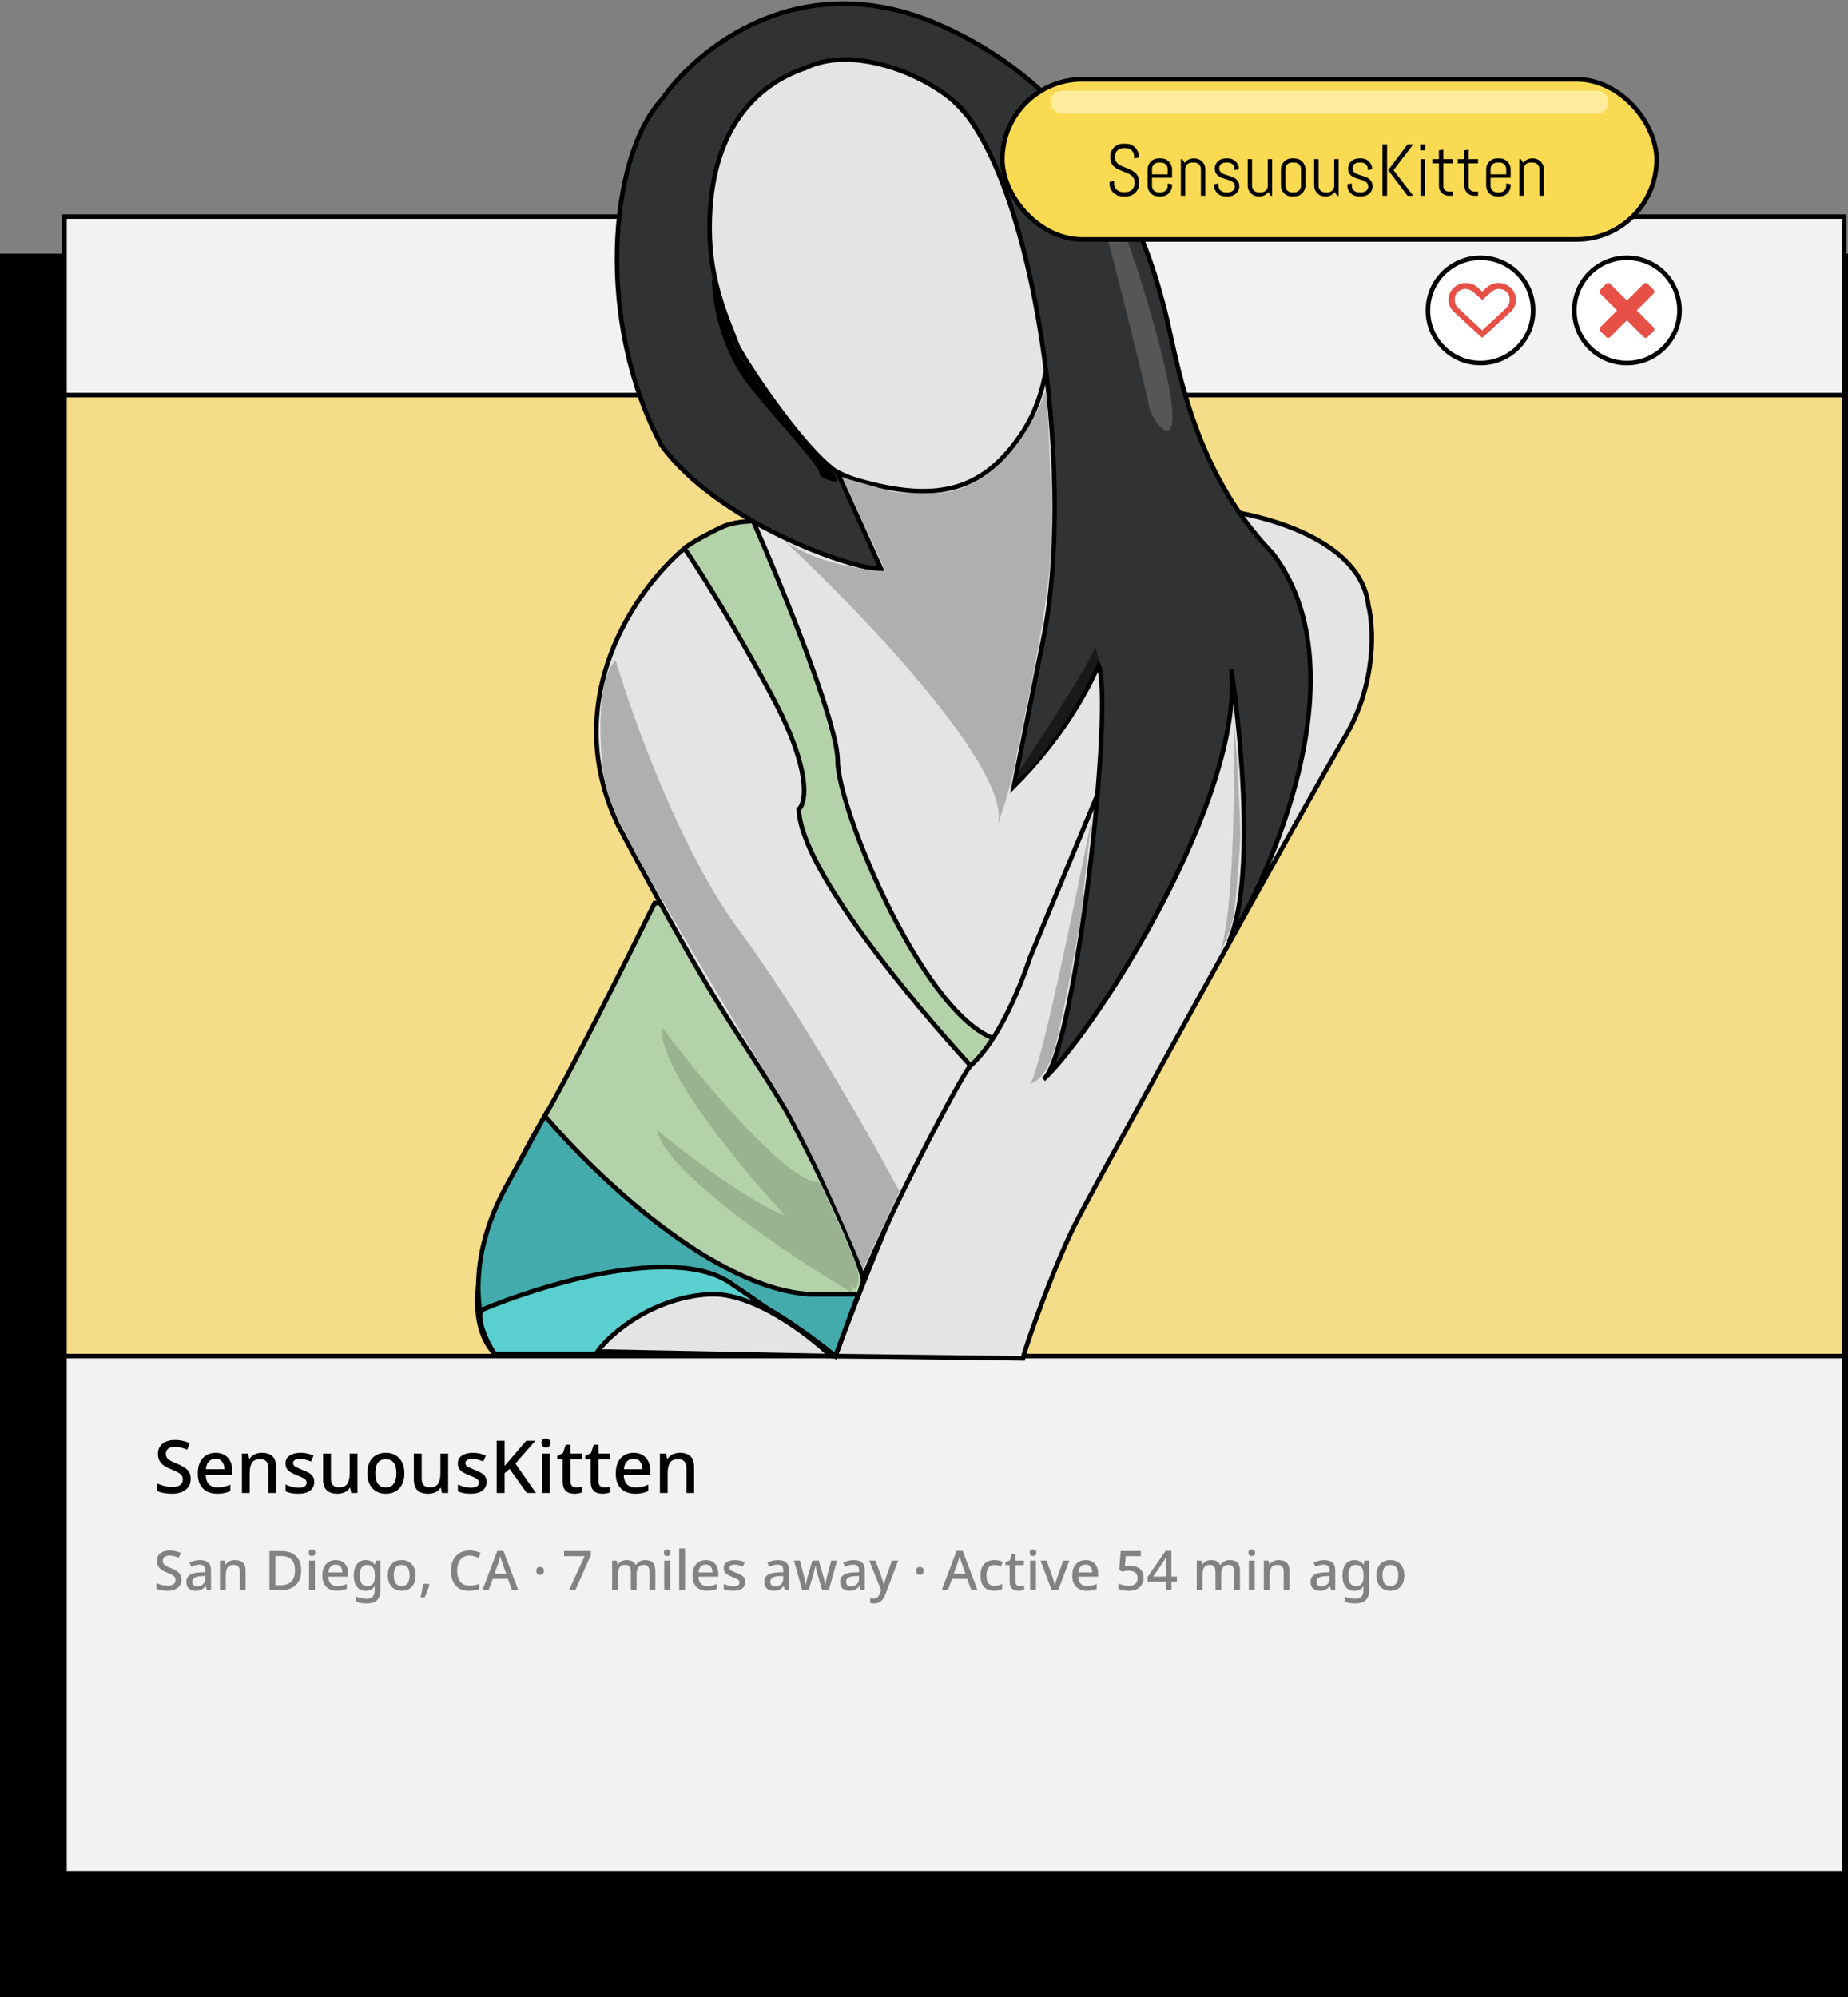 <svg width="510" height="551" viewBox="0 0 510 551" fill="none" xmlns="http://www.w3.org/2000/svg">
<rect x="0" y="0" width="510" height="551" fill="#808080" stroke="none"/>
<rect y="70" width="510" height="481" fill="black"/>
<rect x="17.795" y="59.764" width="491.17" height="51.769" fill="#F2F2F2" stroke="black" stroke-width="1.263"/>
<rect x="17.794" y="109.009" width="491.17" height="265.156" fill="#F4DC88" stroke="black" stroke-width="1.263"/>
<rect x="17.794" y="374.165" width="491.17" height="142.679" fill="#F2F2F2" stroke="black" stroke-width="1.263"/>
<path d="M52.619 408.048C52.619 409.327 52.154 410.331 51.225 411.058C50.295 411.785 49.023 412.149 47.407 412.149C46.625 412.149 45.885 412.081 45.184 411.947C44.497 411.826 43.911 411.644 43.427 411.401V409.341C43.965 409.583 44.598 409.805 45.326 410.007C46.053 410.196 46.794 410.29 47.548 410.29C48.518 410.29 49.245 410.102 49.73 409.725C50.215 409.347 50.457 408.842 50.457 408.209C50.457 407.765 50.343 407.395 50.114 407.098C49.898 406.788 49.555 406.506 49.083 406.25C48.612 405.994 47.992 405.711 47.225 405.401C46.511 405.132 45.878 404.815 45.326 404.452C44.787 404.088 44.363 403.637 44.053 403.098C43.743 402.559 43.588 401.899 43.588 401.118C43.588 399.933 44.019 399.004 44.881 398.33C45.743 397.657 46.874 397.32 48.275 397.32C49.056 397.32 49.777 397.401 50.437 397.563C51.11 397.711 51.75 397.92 52.356 398.189L51.669 399.987C51.117 399.758 50.551 399.569 49.972 399.421C49.407 399.273 48.821 399.199 48.215 399.199C47.42 399.199 46.814 399.374 46.396 399.724C45.979 400.075 45.77 400.532 45.77 401.098C45.77 401.543 45.871 401.92 46.073 402.229C46.275 402.526 46.598 402.795 47.043 403.038C47.487 403.28 48.073 403.549 48.8 403.846C49.608 404.169 50.295 404.512 50.861 404.876C51.44 405.226 51.878 405.657 52.174 406.169C52.471 406.667 52.619 407.294 52.619 408.048ZM59.483 400.856C60.911 400.856 62.036 401.3 62.857 402.189C63.679 403.064 64.09 404.263 64.09 405.785V406.957H56.776C56.803 408.075 57.093 408.93 57.645 409.522C58.211 410.115 58.999 410.411 60.009 410.411C60.709 410.411 61.329 410.351 61.867 410.23C62.42 410.095 62.985 409.9 63.564 409.644V411.422C63.012 411.664 62.46 411.846 61.908 411.967C61.356 412.088 60.696 412.149 59.928 412.149C58.864 412.149 57.928 411.94 57.12 411.523C56.325 411.105 55.699 410.485 55.241 409.664C54.797 408.829 54.574 407.805 54.574 406.593C54.574 405.368 54.776 404.33 55.18 403.482C55.598 402.633 56.17 401.987 56.898 401.543C57.638 401.085 58.5 400.856 59.483 400.856ZM59.483 402.512C58.716 402.512 58.096 402.761 57.625 403.26C57.167 403.758 56.898 404.465 56.817 405.381H61.948C61.935 404.533 61.726 403.846 61.322 403.32C60.931 402.782 60.319 402.512 59.483 402.512ZM72.277 400.856C73.543 400.856 74.513 401.172 75.186 401.805C75.859 402.438 76.196 403.455 76.196 404.856V411.947H74.075V405.159C74.075 403.462 73.328 402.613 71.832 402.613C70.715 402.613 69.947 402.943 69.529 403.603C69.112 404.263 68.903 405.213 68.903 406.452V411.947H66.762V401.058H68.459L68.762 402.512H68.883C69.233 401.947 69.711 401.529 70.317 401.26C70.937 400.99 71.59 400.856 72.277 400.856ZM86.719 408.876C86.719 409.94 86.329 410.755 85.548 411.321C84.766 411.873 83.682 412.149 82.295 412.149C81.527 412.149 80.867 412.088 80.315 411.967C79.776 411.859 79.278 411.698 78.82 411.482V409.603C79.292 409.832 79.844 410.041 80.477 410.23C81.123 410.405 81.749 410.492 82.356 410.492C83.164 410.492 83.743 410.364 84.093 410.108C84.457 409.852 84.638 409.509 84.638 409.078C84.638 408.836 84.571 408.62 84.436 408.432C84.302 408.23 84.046 408.028 83.669 407.825C83.305 407.61 82.766 407.368 82.053 407.098C81.352 406.815 80.76 406.539 80.275 406.27C79.803 405.987 79.44 405.657 79.184 405.28C78.928 404.889 78.8 404.391 78.8 403.785C78.8 402.842 79.177 402.122 79.931 401.623C80.699 401.112 81.709 400.856 82.962 400.856C83.622 400.856 84.241 400.923 84.82 401.058C85.413 401.192 85.985 401.381 86.537 401.623L85.83 403.26C85.359 403.058 84.874 402.889 84.376 402.755C83.877 402.607 83.373 402.532 82.861 402.532C82.214 402.532 81.723 402.633 81.386 402.836C81.049 403.038 80.881 403.32 80.881 403.684C80.881 403.94 80.962 404.162 81.123 404.351C81.285 404.539 81.554 404.728 81.931 404.916C82.322 405.105 82.854 405.334 83.527 405.603C84.201 405.859 84.773 406.122 85.245 406.391C85.729 406.66 86.093 406.99 86.335 407.381C86.591 407.772 86.719 408.27 86.719 408.876ZM98.646 401.058V411.947H96.929L96.626 410.512H96.525C96.175 411.078 95.69 411.496 95.07 411.765C94.451 412.021 93.798 412.149 93.111 412.149C91.831 412.149 90.855 411.832 90.181 411.199C89.508 410.566 89.171 409.563 89.171 408.189V401.058H91.333V407.866C91.333 409.549 92.067 410.391 93.535 410.391C94.653 410.391 95.427 410.061 95.858 409.401C96.289 408.741 96.505 407.799 96.505 406.573V401.058H98.646ZM111.594 406.492C111.594 408.297 111.129 409.691 110.2 410.674C109.27 411.657 108.018 412.149 106.442 412.149C105.459 412.149 104.583 411.927 103.816 411.482C103.061 411.038 102.462 410.398 102.018 409.563C101.587 408.714 101.371 407.691 101.371 406.492C101.371 404.687 101.829 403.3 102.745 402.33C103.661 401.347 104.913 400.856 106.503 400.856C107.499 400.856 108.375 401.078 109.129 401.522C109.897 401.953 110.496 402.586 110.927 403.421C111.371 404.256 111.594 405.28 111.594 406.492ZM103.573 406.492C103.573 407.718 103.802 408.674 104.26 409.361C104.732 410.048 105.472 410.391 106.482 410.391C107.493 410.391 108.227 410.048 108.684 409.361C109.156 408.674 109.392 407.718 109.392 406.492C109.392 405.253 109.156 404.304 108.684 403.644C108.213 402.97 107.472 402.633 106.462 402.633C105.452 402.633 104.718 402.97 104.26 403.644C103.802 404.304 103.573 405.253 103.573 406.492ZM123.682 401.058V411.947H121.965L121.662 410.512H121.561C121.211 411.078 120.726 411.496 120.106 411.765C119.487 412.021 118.834 412.149 118.147 412.149C116.867 412.149 115.891 411.832 115.217 411.199C114.544 410.566 114.207 409.563 114.207 408.189V401.058H116.369V407.866C116.369 409.549 117.103 410.391 118.571 410.391C119.689 410.391 120.463 410.061 120.894 409.401C121.325 408.741 121.541 407.799 121.541 406.573V401.058H123.682ZM134.266 408.876C134.266 409.94 133.875 410.755 133.094 411.321C132.313 411.873 131.229 412.149 129.842 412.149C129.074 412.149 128.414 412.088 127.862 411.967C127.323 411.859 126.825 411.698 126.367 411.482V409.603C126.838 409.832 127.39 410.041 128.023 410.23C128.67 410.405 129.296 410.492 129.902 410.492C130.71 410.492 131.289 410.364 131.64 410.108C132.003 409.852 132.185 409.509 132.185 409.078C132.185 408.836 132.118 408.62 131.983 408.432C131.848 408.23 131.592 408.028 131.215 407.825C130.852 407.61 130.313 407.368 129.599 407.098C128.899 406.815 128.306 406.539 127.821 406.27C127.35 405.987 126.986 405.657 126.73 405.28C126.474 404.889 126.347 404.391 126.347 403.785C126.347 402.842 126.724 402.122 127.478 401.623C128.246 401.112 129.256 400.856 130.508 400.856C131.168 400.856 131.788 400.923 132.367 401.058C132.959 401.192 133.532 401.381 134.084 401.623L133.377 403.26C132.906 403.058 132.421 402.889 131.922 402.755C131.424 402.607 130.919 402.532 130.407 402.532C129.761 402.532 129.269 402.633 128.932 402.836C128.596 403.038 128.427 403.32 128.427 403.684C128.427 403.94 128.508 404.162 128.67 404.351C128.831 404.539 129.101 404.728 129.478 404.916C129.868 405.105 130.4 405.334 131.074 405.603C131.747 405.859 132.32 406.122 132.791 406.391C133.276 406.66 133.64 406.99 133.882 407.381C134.138 407.772 134.266 408.27 134.266 408.876ZM147.91 411.947H145.385L140.657 405.3L139.243 406.472V411.947H137.061V397.522H139.243V404.492C139.593 404.088 139.944 403.684 140.294 403.28C140.644 402.862 140.994 402.452 141.344 402.048L145.243 397.522H147.748L142.233 403.825L147.91 411.947ZM150.674 396.916C150.998 396.916 151.28 397.011 151.523 397.199C151.765 397.388 151.887 397.704 151.887 398.149C151.887 398.58 151.765 398.896 151.523 399.098C151.28 399.287 150.998 399.381 150.674 399.381C150.324 399.381 150.028 399.287 149.786 399.098C149.557 398.896 149.442 398.58 149.442 398.149C149.442 397.704 149.557 397.388 149.786 397.199C150.028 397.011 150.324 396.916 150.674 396.916ZM151.725 401.058V411.947H149.583V401.058H151.725ZM159.007 410.411C159.29 410.411 159.579 410.391 159.876 410.351C160.172 410.297 160.428 410.23 160.643 410.149V411.765C160.401 411.873 160.085 411.96 159.694 412.028C159.317 412.108 158.933 412.149 158.542 412.149C157.95 412.149 157.404 412.048 156.906 411.846C156.408 411.644 156.01 411.294 155.714 410.795C155.431 410.297 155.29 409.603 155.29 408.714V402.694H153.775V401.724L155.371 400.916L156.118 398.613H157.431V401.058H160.542V402.694H157.431V408.674C157.431 409.267 157.573 409.704 157.856 409.987C158.152 410.27 158.536 410.411 159.007 410.411ZM166.741 410.411C167.024 410.411 167.313 410.391 167.61 410.351C167.906 410.297 168.162 410.23 168.377 410.149V411.765C168.135 411.873 167.818 411.96 167.428 412.028C167.051 412.108 166.667 412.149 166.276 412.149C165.684 412.149 165.138 412.048 164.64 411.846C164.141 411.644 163.744 411.294 163.448 410.795C163.165 410.297 163.024 409.603 163.024 408.714V402.694H161.508V401.724L163.104 400.916L163.852 398.613H165.165V401.058H168.276V402.694H165.165V408.674C165.165 409.267 165.306 409.704 165.589 409.987C165.886 410.27 166.269 410.411 166.741 410.411ZM174.838 400.856C176.266 400.856 177.39 401.3 178.212 402.189C179.034 403.064 179.444 404.263 179.444 405.785V406.957H172.131C172.158 408.075 172.448 408.93 173 409.522C173.565 410.115 174.353 410.411 175.363 410.411C176.064 410.411 176.683 410.351 177.222 410.23C177.774 410.095 178.34 409.9 178.919 409.644V411.422C178.367 411.664 177.815 411.846 177.262 411.967C176.71 412.088 176.05 412.149 175.283 412.149C174.219 412.149 173.283 411.94 172.474 411.523C171.68 411.105 171.054 410.485 170.596 409.664C170.151 408.829 169.929 407.805 169.929 406.593C169.929 405.368 170.131 404.33 170.535 403.482C170.953 402.633 171.525 401.987 172.252 401.543C172.993 401.085 173.855 400.856 174.838 400.856ZM174.838 402.512C174.07 402.512 173.451 402.761 172.98 403.26C172.522 403.758 172.252 404.465 172.171 405.381H177.303C177.289 404.533 177.081 403.846 176.677 403.32C176.286 402.782 175.673 402.512 174.838 402.512ZM187.632 400.856C188.898 400.856 189.867 401.172 190.541 401.805C191.214 402.438 191.551 403.455 191.551 404.856V411.947H189.43V405.159C189.43 403.462 188.682 402.613 187.187 402.613C186.069 402.613 185.302 402.943 184.884 403.603C184.467 404.263 184.258 405.213 184.258 406.452V411.947H182.116V401.058H183.813L184.116 402.512H184.238C184.588 401.947 185.066 401.529 185.672 401.26C186.292 400.99 186.945 400.856 187.632 400.856Z" fill="black"/>
<path d="M50.068 435.85C50.068 436.809 49.72 437.562 49.023 438.107C48.326 438.653 47.371 438.926 46.159 438.926C45.573 438.926 45.018 438.875 44.492 438.774C43.977 438.683 43.538 438.547 43.174 438.365V436.819C43.578 437.001 44.053 437.168 44.598 437.319C45.144 437.461 45.699 437.532 46.265 437.532C46.992 437.532 47.538 437.39 47.901 437.107C48.265 436.825 48.447 436.446 48.447 435.971C48.447 435.638 48.361 435.36 48.189 435.138C48.028 434.905 47.77 434.693 47.417 434.501C47.063 434.309 46.598 434.097 46.023 433.865C45.487 433.663 45.013 433.425 44.598 433.153C44.194 432.88 43.876 432.542 43.644 432.138C43.411 431.734 43.295 431.239 43.295 430.653C43.295 429.764 43.618 429.067 44.265 428.562C44.911 428.057 45.76 427.804 46.81 427.804C47.396 427.804 47.937 427.865 48.432 427.986C48.937 428.097 49.417 428.254 49.871 428.456L49.356 429.804C48.942 429.632 48.518 429.491 48.083 429.38C47.659 429.269 47.22 429.213 46.765 429.213C46.169 429.213 45.715 429.345 45.401 429.607C45.088 429.87 44.932 430.213 44.932 430.638C44.932 430.971 45.008 431.254 45.159 431.486C45.31 431.708 45.553 431.91 45.886 432.092C46.22 432.274 46.659 432.476 47.205 432.698C47.81 432.941 48.326 433.198 48.75 433.471C49.184 433.734 49.513 434.057 49.735 434.441C49.957 434.814 50.068 435.284 50.068 435.85ZM55.171 430.456C56.191 430.456 56.954 430.683 57.459 431.138C57.974 431.582 58.232 432.284 58.232 433.244V438.774H57.096L56.777 437.638H56.717C56.363 438.082 55.989 438.41 55.596 438.623C55.212 438.825 54.676 438.926 53.989 438.926C53.252 438.926 52.641 438.729 52.156 438.335C51.671 437.931 51.429 437.304 51.429 436.456C51.429 435.628 51.742 434.996 52.368 434.562C52.995 434.128 53.959 433.89 55.262 433.85L56.656 433.804V433.35C56.656 432.754 56.52 432.335 56.247 432.092C55.974 431.84 55.59 431.713 55.096 431.713C54.681 431.713 54.282 431.774 53.899 431.895C53.515 432.016 53.146 432.163 52.792 432.335L52.277 431.168C52.661 430.966 53.101 430.799 53.596 430.668C54.101 430.526 54.626 430.456 55.171 430.456ZM56.641 434.85L55.55 434.88C54.621 434.92 53.974 435.077 53.611 435.35C53.257 435.612 53.08 435.986 53.08 436.471C53.08 436.895 53.207 437.203 53.459 437.395C53.712 437.587 54.04 437.683 54.444 437.683C55.07 437.683 55.59 437.506 56.005 437.153C56.429 436.799 56.641 436.269 56.641 435.562V434.85ZM64.841 430.456C65.791 430.456 66.518 430.693 67.023 431.168C67.528 431.643 67.781 432.405 67.781 433.456V438.774H66.19V433.683C66.19 432.41 65.629 431.774 64.508 431.774C63.67 431.774 63.094 432.021 62.781 432.516C62.468 433.011 62.311 433.723 62.311 434.653V438.774H60.705V430.607H61.978L62.205 431.698H62.296C62.559 431.274 62.917 430.961 63.372 430.759C63.836 430.557 64.326 430.456 64.841 430.456ZM83.124 433.259C83.124 435.087 82.619 436.466 81.609 437.395C80.609 438.314 79.205 438.774 77.397 438.774H74.367V427.956H77.715C78.816 427.956 79.771 428.158 80.579 428.562C81.387 428.966 82.013 429.562 82.458 430.35C82.902 431.127 83.124 432.097 83.124 433.259ZM81.412 433.304C81.412 431.941 81.079 430.941 80.412 430.304C79.756 429.658 78.821 429.334 77.609 429.334H76.003V437.395H77.321C80.049 437.395 81.412 436.032 81.412 433.304ZM86.115 427.501C86.358 427.501 86.57 427.572 86.752 427.713C86.933 427.855 87.024 428.092 87.024 428.425C87.024 428.749 86.933 428.986 86.752 429.138C86.57 429.279 86.358 429.35 86.115 429.35C85.853 429.35 85.63 429.279 85.449 429.138C85.277 428.986 85.191 428.749 85.191 428.425C85.191 428.092 85.277 427.855 85.449 427.713C85.63 427.572 85.853 427.501 86.115 427.501ZM86.903 430.607V438.774H85.297V430.607H86.903ZM92.638 430.456C93.708 430.456 94.552 430.789 95.168 431.456C95.784 432.112 96.092 433.011 96.092 434.153V435.032H90.607C90.627 435.87 90.844 436.511 91.259 436.956C91.683 437.4 92.274 437.623 93.031 437.623C93.557 437.623 94.021 437.577 94.425 437.486C94.84 437.385 95.264 437.239 95.698 437.047V438.38C95.284 438.562 94.87 438.698 94.456 438.789C94.042 438.88 93.547 438.926 92.971 438.926C92.173 438.926 91.471 438.769 90.865 438.456C90.269 438.143 89.799 437.678 89.456 437.062C89.122 436.436 88.956 435.668 88.956 434.759C88.956 433.84 89.107 433.062 89.41 432.425C89.723 431.789 90.153 431.304 90.698 430.971C91.254 430.627 91.9 430.456 92.638 430.456ZM92.638 431.698C92.062 431.698 91.597 431.885 91.243 432.259C90.9 432.633 90.698 433.163 90.638 433.85H94.486C94.476 433.213 94.319 432.698 94.016 432.304C93.723 431.9 93.264 431.698 92.638 431.698ZM100.914 430.456C101.995 430.456 102.829 430.865 103.414 431.683H103.49L103.672 430.607H104.975V438.88C104.975 440.042 104.662 440.921 104.036 441.517C103.419 442.112 102.475 442.41 101.202 442.41C100.606 442.41 100.061 442.37 99.566 442.289C99.081 442.208 98.632 442.082 98.217 441.91V440.501C99.086 440.926 100.111 441.138 101.293 441.138C101.96 441.138 102.475 440.946 102.839 440.562C103.202 440.188 103.384 439.658 103.384 438.971V438.698C103.384 438.567 103.389 438.395 103.399 438.183C103.409 437.971 103.419 437.809 103.43 437.698H103.369C103.096 438.123 102.753 438.436 102.339 438.638C101.925 438.83 101.45 438.926 100.914 438.926C99.884 438.926 99.076 438.557 98.49 437.819C97.914 437.072 97.626 436.037 97.626 434.713C97.626 433.4 97.914 432.365 98.49 431.607C99.076 430.84 99.884 430.456 100.914 430.456ZM101.248 431.789C100.611 431.789 100.121 432.042 99.778 432.547C99.445 433.052 99.278 433.779 99.278 434.729C99.278 435.678 99.445 436.4 99.778 436.895C100.121 437.39 100.621 437.638 101.278 437.638C102.026 437.638 102.571 437.436 102.914 437.032C103.268 436.617 103.445 435.946 103.445 435.016V434.713C103.445 433.673 103.268 432.925 102.914 432.471C102.561 432.016 102.005 431.789 101.248 431.789ZM114.689 434.683C114.689 436.037 114.341 437.082 113.644 437.819C112.947 438.557 112.007 438.926 110.825 438.926C110.088 438.926 109.431 438.759 108.856 438.426C108.29 438.092 107.841 437.612 107.507 436.986C107.184 436.35 107.022 435.582 107.022 434.683C107.022 433.33 107.366 432.289 108.053 431.562C108.74 430.824 109.679 430.456 110.871 430.456C111.618 430.456 112.275 430.622 112.841 430.956C113.416 431.279 113.866 431.754 114.189 432.38C114.522 433.006 114.689 433.774 114.689 434.683ZM108.674 434.683C108.674 435.602 108.846 436.319 109.189 436.835C109.543 437.35 110.098 437.607 110.856 437.607C111.613 437.607 112.164 437.35 112.507 436.835C112.861 436.319 113.038 435.602 113.038 434.683C113.038 433.754 112.861 433.042 112.507 432.547C112.154 432.042 111.598 431.789 110.841 431.789C110.083 431.789 109.532 432.042 109.189 432.547C108.846 433.042 108.674 433.754 108.674 434.683ZM118.407 437.016L118.513 437.183C118.382 437.718 118.195 438.304 117.952 438.941C117.71 439.587 117.463 440.183 117.21 440.729H116.043C116.185 440.143 116.326 439.506 116.468 438.82C116.609 438.143 116.72 437.542 116.801 437.016H118.407ZM129.607 429.213C128.526 429.213 127.683 429.587 127.077 430.335C126.471 431.072 126.168 432.087 126.168 433.38C126.168 434.663 126.451 435.673 127.016 436.41C127.582 437.148 128.441 437.516 129.592 437.516C130.057 437.516 130.501 437.476 130.925 437.395C131.36 437.304 131.799 437.188 132.244 437.047V438.456C131.819 438.617 131.385 438.734 130.941 438.804C130.506 438.885 129.991 438.926 129.395 438.926C128.284 438.926 127.365 438.698 126.637 438.244C125.91 437.779 125.365 437.133 125.001 436.304C124.637 435.466 124.456 434.486 124.456 433.365C124.456 432.274 124.653 431.309 125.047 430.471C125.451 429.632 126.036 428.981 126.804 428.516C127.572 428.042 128.511 427.804 129.622 427.804C130.168 427.804 130.698 427.865 131.213 427.986C131.739 428.097 132.218 428.259 132.653 428.471L132.047 429.835C131.693 429.673 131.309 429.531 130.895 429.41C130.491 429.279 130.062 429.213 129.607 429.213ZM141.317 438.774L140.165 435.653H135.983L134.832 438.774H133.135L137.241 427.91H138.938L143.029 438.774H141.317ZM139.711 434.229L138.62 431.183C138.589 431.072 138.534 430.905 138.453 430.683C138.382 430.461 138.312 430.228 138.241 429.986C138.17 429.744 138.115 429.547 138.074 429.395C137.993 429.708 137.902 430.042 137.801 430.395C137.7 430.749 137.62 431.011 137.559 431.183L136.468 434.229H139.711ZM148.015 433.425C148.015 433.032 148.111 432.754 148.303 432.592C148.505 432.431 148.752 432.35 149.045 432.35C149.328 432.35 149.57 432.431 149.772 432.592C149.984 432.754 150.09 433.032 150.09 433.425C150.09 433.819 149.984 434.102 149.772 434.274C149.57 434.446 149.328 434.532 149.045 434.532C148.752 434.532 148.505 434.446 148.303 434.274C148.111 434.102 148.015 433.819 148.015 433.425ZM157.018 438.774L161.336 429.38H155.654V427.956H163.063V429.107L158.76 438.774H157.018ZM178.079 430.456C178.999 430.456 179.69 430.693 180.155 431.168C180.62 431.643 180.852 432.405 180.852 433.456V438.774H179.246V433.668C179.246 432.405 178.736 431.774 177.716 431.774C176.988 431.774 176.468 432.001 176.155 432.456C175.842 432.9 175.685 433.542 175.685 434.38V438.774H174.094V433.668C174.094 432.405 173.579 431.774 172.549 431.774C171.781 431.774 171.251 432.021 170.958 432.516C170.675 433.011 170.534 433.723 170.534 434.653V438.774H168.928V430.607H170.2L170.428 431.698H170.519C170.761 431.274 171.099 430.961 171.534 430.759C171.968 430.557 172.428 430.456 172.913 430.456C174.175 430.456 175.004 430.895 175.397 431.774H175.519C175.781 431.319 176.145 430.986 176.61 430.774C177.074 430.562 177.564 430.456 178.079 430.456ZM184.128 427.501C184.371 427.501 184.583 427.572 184.765 427.713C184.946 427.855 185.037 428.092 185.037 428.425C185.037 428.749 184.946 428.986 184.765 429.138C184.583 429.279 184.371 429.35 184.128 429.35C183.866 429.35 183.643 429.279 183.462 429.138C183.29 428.986 183.204 428.749 183.204 428.425C183.204 428.092 183.29 427.855 183.462 427.713C183.643 427.572 183.866 427.501 184.128 427.501ZM184.916 430.607V438.774H183.31V430.607H184.916ZM189.044 438.774H187.438V427.259H189.044V438.774ZM194.779 430.456C195.849 430.456 196.693 430.789 197.309 431.456C197.925 432.112 198.233 433.011 198.233 434.153V435.032H192.748C192.769 435.87 192.986 436.511 193.4 436.956C193.824 437.4 194.415 437.623 195.173 437.623C195.698 437.623 196.163 437.577 196.567 437.486C196.981 437.385 197.405 437.239 197.839 437.047V438.38C197.425 438.562 197.011 438.698 196.597 438.789C196.183 438.88 195.688 438.926 195.112 438.926C194.314 438.926 193.612 438.769 193.006 438.456C192.41 438.143 191.94 437.678 191.597 437.062C191.264 436.436 191.097 435.668 191.097 434.759C191.097 433.84 191.248 433.062 191.551 432.425C191.865 431.789 192.294 431.304 192.839 430.971C193.395 430.627 194.041 430.456 194.779 430.456ZM194.779 431.698C194.203 431.698 193.738 431.885 193.385 432.259C193.041 432.633 192.839 433.163 192.779 433.85H196.627C196.617 433.213 196.461 432.698 196.158 432.304C195.865 431.9 195.405 431.698 194.779 431.698ZM205.662 436.471C205.662 437.269 205.369 437.88 204.783 438.304C204.197 438.718 203.384 438.926 202.343 438.926C201.768 438.926 201.273 438.88 200.859 438.789C200.455 438.708 200.081 438.587 199.737 438.426V437.016C200.091 437.188 200.505 437.345 200.98 437.486C201.465 437.617 201.934 437.683 202.389 437.683C202.995 437.683 203.429 437.587 203.692 437.395C203.965 437.203 204.101 436.946 204.101 436.622C204.101 436.441 204.051 436.279 203.95 436.138C203.849 435.986 203.657 435.835 203.374 435.683C203.101 435.521 202.697 435.34 202.162 435.138C201.636 434.925 201.192 434.718 200.828 434.516C200.475 434.304 200.202 434.057 200.01 433.774C199.818 433.481 199.722 433.107 199.722 432.653C199.722 431.946 200.005 431.405 200.571 431.031C201.146 430.648 201.904 430.456 202.843 430.456C203.338 430.456 203.803 430.506 204.237 430.607C204.682 430.708 205.111 430.85 205.525 431.031L204.995 432.259C204.641 432.107 204.278 431.981 203.904 431.88C203.53 431.769 203.152 431.713 202.768 431.713C202.283 431.713 201.914 431.789 201.662 431.941C201.409 432.092 201.283 432.304 201.283 432.577C201.283 432.769 201.343 432.936 201.465 433.077C201.586 433.218 201.788 433.36 202.071 433.501C202.364 433.643 202.763 433.814 203.268 434.016C203.773 434.208 204.202 434.405 204.556 434.607C204.919 434.809 205.192 435.057 205.374 435.35C205.566 435.643 205.662 436.016 205.662 436.471ZM214.679 430.456C215.699 430.456 216.462 430.683 216.967 431.138C217.482 431.582 217.74 432.284 217.74 433.244V438.774H216.603L216.285 437.638H216.225C215.871 438.082 215.497 438.41 215.103 438.623C214.72 438.825 214.184 438.926 213.497 438.926C212.76 438.926 212.149 438.729 211.664 438.335C211.179 437.931 210.937 437.304 210.937 436.456C210.937 435.628 211.25 434.996 211.876 434.562C212.502 434.128 213.467 433.89 214.77 433.85L216.164 433.804V433.35C216.164 432.754 216.028 432.335 215.755 432.092C215.482 431.84 215.098 431.713 214.603 431.713C214.189 431.713 213.79 431.774 213.406 431.895C213.023 432.016 212.654 432.163 212.3 432.335L211.785 431.168C212.169 430.966 212.608 430.799 213.103 430.668C213.608 430.526 214.134 430.456 214.679 430.456ZM216.149 434.85L215.058 434.88C214.129 434.92 213.482 435.077 213.119 435.35C212.765 435.612 212.588 435.986 212.588 436.471C212.588 436.895 212.714 437.203 212.967 437.395C213.22 437.587 213.548 437.683 213.952 437.683C214.578 437.683 215.098 437.506 215.512 437.153C215.937 436.799 216.149 436.269 216.149 435.562V434.85ZM226.895 438.759L225.728 434.683C225.647 434.42 225.561 434.117 225.471 433.774C225.39 433.431 225.314 433.107 225.243 432.804C225.173 432.491 225.117 432.254 225.077 432.092H225.016C224.986 432.254 224.935 432.491 224.864 432.804C224.794 433.117 224.713 433.446 224.622 433.789C224.541 434.133 224.46 434.436 224.38 434.698L223.167 438.759H221.38L219.122 430.592H220.758L221.819 434.729C221.93 435.153 222.031 435.607 222.122 436.092C222.223 436.567 222.294 436.951 222.334 437.244H222.395C222.425 437.072 222.465 436.845 222.516 436.562C222.577 436.279 222.637 435.996 222.698 435.713C222.768 435.42 222.834 435.183 222.895 435.001L224.198 430.592H225.955L227.228 435.001C227.289 435.203 227.354 435.446 227.425 435.729C227.496 436.001 227.556 436.274 227.607 436.547C227.668 436.809 227.708 437.037 227.728 437.229H227.789C227.809 437.067 227.844 436.845 227.895 436.562C227.945 436.279 228.006 435.976 228.077 435.653C228.157 435.33 228.233 435.021 228.304 434.729L229.395 430.592H231.016L228.728 438.759H226.895ZM235.602 430.456C236.622 430.456 237.384 430.683 237.89 431.138C238.405 431.582 238.662 432.284 238.662 433.244V438.774H237.526L237.208 437.638H237.147C236.794 438.082 236.42 438.41 236.026 438.623C235.642 438.825 235.107 438.926 234.42 438.926C233.682 438.926 233.071 438.729 232.586 438.335C232.102 437.931 231.859 437.304 231.859 436.456C231.859 435.628 232.172 434.996 232.799 434.562C233.425 434.128 234.389 433.89 235.693 433.85L237.086 433.804V433.35C237.086 432.754 236.95 432.335 236.677 432.092C236.405 431.84 236.021 431.713 235.526 431.713C235.112 431.713 234.713 431.774 234.329 431.895C233.945 432.016 233.576 432.163 233.223 432.335L232.708 431.168C233.091 430.966 233.531 430.799 234.026 430.668C234.531 430.526 235.056 430.456 235.602 430.456ZM237.071 434.85L235.98 434.88C235.051 434.92 234.405 435.077 234.041 435.35C233.687 435.612 233.511 435.986 233.511 436.471C233.511 436.895 233.637 437.203 233.889 437.395C234.142 437.587 234.47 437.683 234.874 437.683C235.501 437.683 236.021 437.506 236.435 437.153C236.859 436.799 237.071 436.269 237.071 435.562V434.85ZM239.893 430.607H241.62L243.317 435.244C243.448 435.597 243.56 435.941 243.651 436.274C243.752 436.597 243.827 436.915 243.878 437.229H243.938C243.989 436.966 244.065 436.658 244.166 436.304C244.277 435.951 244.398 435.592 244.529 435.229L246.135 430.607H247.863L244.363 439.88C244.07 440.668 243.676 441.284 243.181 441.729C242.696 442.183 242.06 442.41 241.272 442.41C241.019 442.41 240.802 442.395 240.62 442.365C240.438 442.345 240.282 442.32 240.15 442.289V441.017C240.251 441.037 240.383 441.057 240.544 441.077C240.706 441.097 240.873 441.107 241.044 441.107C241.509 441.107 241.883 440.971 242.166 440.698C242.448 440.436 242.671 440.087 242.832 439.653L243.166 438.774L239.893 430.607ZM252.834 433.425C252.834 433.032 252.93 432.754 253.122 432.592C253.324 432.431 253.572 432.35 253.864 432.35C254.147 432.35 254.39 432.431 254.592 432.592C254.804 432.754 254.91 433.032 254.91 433.425C254.91 433.819 254.804 434.102 254.592 434.274C254.39 434.446 254.147 434.532 253.864 434.532C253.572 434.532 253.324 434.446 253.122 434.274C252.93 434.102 252.834 433.819 252.834 433.425ZM268.065 438.774L266.913 435.653H262.731L261.58 438.774H259.883L263.989 427.91H265.686L269.777 438.774H268.065ZM266.459 434.229L265.368 431.183C265.337 431.072 265.282 430.905 265.201 430.683C265.13 430.461 265.06 430.228 264.989 429.986C264.918 429.744 264.863 429.547 264.822 429.395C264.741 429.708 264.651 430.042 264.55 430.395C264.448 430.749 264.368 431.011 264.307 431.183L263.216 434.229H266.459ZM274.342 438.926C273.211 438.926 272.302 438.592 271.615 437.926C270.928 437.249 270.584 436.188 270.584 434.744C270.584 433.734 270.751 432.915 271.084 432.289C271.418 431.663 271.877 431.203 272.463 430.91C273.049 430.607 273.716 430.456 274.463 430.456C274.918 430.456 275.342 430.506 275.736 430.607C276.14 430.698 276.473 430.804 276.736 430.925L276.251 432.228C275.968 432.117 275.665 432.021 275.342 431.941C275.029 431.86 274.731 431.819 274.448 431.819C272.973 431.819 272.236 432.789 272.236 434.729C272.236 435.658 272.418 436.365 272.781 436.85C273.145 437.335 273.68 437.577 274.388 437.577C274.842 437.577 275.241 437.527 275.584 437.426C275.938 437.325 276.261 437.193 276.554 437.032V438.426C276.261 438.597 275.943 438.724 275.6 438.804C275.256 438.885 274.837 438.926 274.342 438.926ZM281.421 437.623C281.634 437.623 281.851 437.607 282.073 437.577C282.295 437.537 282.487 437.486 282.649 437.426V438.638C282.467 438.718 282.23 438.784 281.937 438.835C281.654 438.895 281.366 438.926 281.073 438.926C280.629 438.926 280.219 438.85 279.846 438.698C279.472 438.547 279.174 438.284 278.952 437.91C278.74 437.537 278.634 437.016 278.634 436.35V431.835H277.497V431.107L278.694 430.501L279.255 428.774H280.24V430.607H282.573V431.835H280.24V436.319C280.24 436.764 280.346 437.092 280.558 437.304C280.78 437.516 281.068 437.623 281.421 437.623ZM285.101 427.501C285.343 427.501 285.555 427.572 285.737 427.713C285.919 427.855 286.01 428.092 286.01 428.425C286.01 428.749 285.919 428.986 285.737 429.138C285.555 429.279 285.343 429.35 285.101 429.35C284.838 429.35 284.616 429.279 284.434 429.138C284.262 428.986 284.176 428.749 284.176 428.425C284.176 428.092 284.262 427.855 284.434 427.713C284.616 427.572 284.838 427.501 285.101 427.501ZM285.888 430.607V438.774H284.282V430.607H285.888ZM290.244 438.774L287.153 430.607H288.85L290.547 435.38C290.658 435.693 290.769 436.047 290.88 436.441C290.991 436.825 291.062 437.143 291.092 437.395H291.153C291.193 437.143 291.274 436.819 291.395 436.426C291.517 436.032 291.628 435.683 291.729 435.38L293.426 430.607H295.123L292.017 438.774H290.244ZM299.598 430.456C300.669 430.456 301.512 430.789 302.128 431.456C302.745 432.112 303.053 433.011 303.053 434.153V435.032H297.568C297.588 435.87 297.805 436.511 298.219 436.956C298.644 437.4 299.235 437.623 299.992 437.623C300.517 437.623 300.982 437.577 301.386 437.486C301.8 437.385 302.224 437.239 302.659 437.047V438.38C302.245 438.562 301.831 438.698 301.416 438.789C301.002 438.88 300.507 438.926 299.931 438.926C299.133 438.926 298.431 438.769 297.825 438.456C297.229 438.143 296.76 437.678 296.416 437.062C296.083 436.436 295.916 435.668 295.916 434.759C295.916 433.84 296.068 433.062 296.371 432.425C296.684 431.789 297.113 431.304 297.659 430.971C298.214 430.627 298.861 430.456 299.598 430.456ZM299.598 431.698C299.022 431.698 298.558 431.885 298.204 432.259C297.861 432.633 297.659 433.163 297.598 433.85H301.447C301.437 433.213 301.28 432.698 300.977 432.304C300.684 431.9 300.224 431.698 299.598 431.698ZM312.008 432.062C313.079 432.062 313.942 432.34 314.599 432.895C315.255 433.451 315.584 434.244 315.584 435.274C315.584 436.405 315.225 437.299 314.508 437.956C313.791 438.602 312.776 438.926 311.462 438.926C310.897 438.926 310.366 438.875 309.872 438.774C309.387 438.673 308.973 438.527 308.629 438.335V436.865C308.993 437.077 309.432 437.249 309.947 437.38C310.473 437.511 310.973 437.577 311.447 437.577C312.205 437.577 312.811 437.405 313.266 437.062C313.72 436.708 313.947 436.163 313.947 435.426C313.947 434.769 313.74 434.269 313.326 433.925C312.922 433.572 312.281 433.395 311.402 433.395C311.109 433.395 310.791 433.42 310.447 433.471C310.104 433.521 309.826 433.572 309.614 433.622L308.871 433.183L309.281 427.956H314.841V429.38H310.675L310.432 432.213C310.604 432.183 310.821 432.153 311.084 432.122C311.346 432.082 311.654 432.062 312.008 432.062ZM324.785 436.38H323.285V438.774H321.724V436.38H316.709V435.107L321.694 427.91H323.285V435.016H324.785V436.38ZM321.724 435.016V432.077C321.724 431.602 321.734 431.158 321.755 430.744C321.775 430.319 321.79 429.966 321.8 429.683H321.739C321.659 429.885 321.558 430.092 321.436 430.304C321.325 430.516 321.209 430.703 321.088 430.865L318.224 435.016H321.724ZM339.422 430.456C340.341 430.456 341.033 430.693 341.498 431.168C341.962 431.643 342.195 432.405 342.195 433.456V438.774H340.589V433.668C340.589 432.405 340.079 431.774 339.058 431.774C338.331 431.774 337.811 432.001 337.498 432.456C337.185 432.9 337.028 433.542 337.028 434.38V438.774H335.437V433.668C335.437 432.405 334.922 431.774 333.892 431.774C333.124 431.774 332.594 432.021 332.301 432.516C332.018 433.011 331.876 433.723 331.876 434.653V438.774H330.27V430.607H331.543L331.77 431.698H331.861C332.104 431.274 332.442 430.961 332.876 430.759C333.311 430.557 333.77 430.456 334.255 430.456C335.518 430.456 336.346 430.895 336.74 431.774H336.861C337.124 431.319 337.488 430.986 337.952 430.774C338.417 430.562 338.907 430.456 339.422 430.456ZM345.471 427.501C345.713 427.501 345.925 427.572 346.107 427.713C346.289 427.855 346.38 428.092 346.38 428.425C346.38 428.749 346.289 428.986 346.107 429.138C345.925 429.279 345.713 429.35 345.471 429.35C345.208 429.35 344.986 429.279 344.804 429.138C344.632 428.986 344.547 428.749 344.547 428.425C344.547 428.092 344.632 427.855 344.804 427.713C344.986 427.572 345.208 427.501 345.471 427.501ZM346.259 430.607V438.774H344.653V430.607H346.259ZM352.917 430.456C353.867 430.456 354.594 430.693 355.099 431.168C355.604 431.643 355.857 432.405 355.857 433.456V438.774H354.266V433.683C354.266 432.41 353.705 431.774 352.584 431.774C351.746 431.774 351.17 432.021 350.857 432.516C350.544 433.011 350.387 433.723 350.387 434.653V438.774H348.781V430.607H350.054L350.281 431.698H350.372C350.634 431.274 350.993 430.961 351.448 430.759C351.912 430.557 352.402 430.456 352.917 430.456ZM365.427 430.456C366.448 430.456 367.21 430.683 367.715 431.138C368.23 431.582 368.488 432.284 368.488 433.244V438.774H367.352L367.033 437.638H366.973C366.619 438.082 366.246 438.41 365.852 438.623C365.468 438.825 364.932 438.926 364.245 438.926C363.508 438.926 362.897 438.729 362.412 438.335C361.927 437.931 361.685 437.304 361.685 436.456C361.685 435.628 361.998 434.996 362.624 434.562C363.251 434.128 364.215 433.89 365.518 433.85L366.912 433.804V433.35C366.912 432.754 366.776 432.335 366.503 432.092C366.23 431.84 365.847 431.713 365.352 431.713C364.937 431.713 364.538 431.774 364.155 431.895C363.771 432.016 363.402 432.163 363.049 432.335L362.533 431.168C362.917 430.966 363.357 430.799 363.852 430.668C364.357 430.526 364.882 430.456 365.427 430.456ZM366.897 434.85L365.806 434.88C364.877 434.92 364.23 435.077 363.867 435.35C363.513 435.612 363.336 435.986 363.336 436.471C363.336 436.895 363.463 437.203 363.715 437.395C363.968 437.587 364.296 437.683 364.7 437.683C365.326 437.683 365.847 437.506 366.261 437.153C366.685 436.799 366.897 436.269 366.897 435.562V434.85ZM373.779 430.456C374.86 430.456 375.693 430.865 376.279 431.683H376.355L376.537 430.607H377.84V438.88C377.84 440.042 377.527 440.921 376.901 441.517C376.284 442.112 375.34 442.41 374.067 442.41C373.471 442.41 372.926 442.37 372.431 442.289C371.946 442.208 371.496 442.082 371.082 441.91V440.501C371.951 440.926 372.976 441.138 374.158 441.138C374.825 441.138 375.34 440.946 375.704 440.562C376.067 440.188 376.249 439.658 376.249 438.971V438.698C376.249 438.567 376.254 438.395 376.264 438.183C376.274 437.971 376.284 437.809 376.294 437.698H376.234C375.961 438.123 375.618 438.436 375.204 438.638C374.789 438.83 374.315 438.926 373.779 438.926C372.749 438.926 371.941 438.557 371.355 437.819C370.779 437.072 370.491 436.037 370.491 434.713C370.491 433.4 370.779 432.365 371.355 431.607C371.941 430.84 372.749 430.456 373.779 430.456ZM374.113 431.789C373.476 431.789 372.986 432.042 372.643 432.547C372.31 433.052 372.143 433.779 372.143 434.729C372.143 435.678 372.31 436.4 372.643 436.895C372.986 437.39 373.486 437.638 374.143 437.638C374.89 437.638 375.436 437.436 375.779 437.032C376.133 436.617 376.31 435.946 376.31 435.016V434.713C376.31 433.673 376.133 432.925 375.779 432.471C375.426 432.016 374.87 431.789 374.113 431.789ZM387.554 434.683C387.554 436.037 387.206 437.082 386.509 437.819C385.812 438.557 384.872 438.926 383.69 438.926C382.953 438.926 382.296 438.759 381.721 438.426C381.155 438.092 380.705 437.612 380.372 436.986C380.049 436.35 379.887 435.582 379.887 434.683C379.887 433.33 380.231 432.289 380.918 431.562C381.604 430.824 382.544 430.456 383.736 430.456C384.483 430.456 385.14 430.622 385.706 430.956C386.281 431.279 386.731 431.754 387.054 432.38C387.387 433.006 387.554 433.774 387.554 434.683ZM381.539 434.683C381.539 435.602 381.71 436.319 382.054 436.835C382.407 437.35 382.963 437.607 383.721 437.607C384.478 437.607 385.029 437.35 385.372 436.835C385.726 436.319 385.902 435.602 385.902 434.683C385.902 433.754 385.726 433.042 385.372 432.547C385.019 432.042 384.463 431.789 383.705 431.789C382.948 431.789 382.397 432.042 382.054 432.547C381.71 433.042 381.539 433.754 381.539 434.683Z" fill="#828282"/>
<path d="M232.445 126.685L208.455 144.993L213.505 246.005L278.531 308.506L315.78 179.084L290.527 92.593L232.445 126.685Z" fill="#E4E4E4" stroke="black" stroke-width="1.263"/>
<path d="M335.981 182.875L337.875 179.718C338.296 182.875 339.138 189.946 339.138 192.976C339.138 196.764 334.719 212.547 334.087 216.966C333.456 221.386 320.198 248.533 315.779 257.371C312.243 264.442 298.312 283.887 291.789 292.725C296.208 285.781 307.067 268.104 315.148 252.952C323.228 237.8 332.404 199.921 335.981 182.875Z" stroke="black" stroke-width="1.263"/>
<path d="M150.373 307.872C156.434 297.771 173.101 264.521 180.677 249.159C183.623 249.159 192.167 250.043 202.774 253.578C213.38 257.114 231.183 320.288 238.759 351.433L232.446 373.53L208.116 358.468C206.674 357.576 205.056 356.971 203.374 356.752C172.92 352.799 169.539 366.155 162.369 373.53H136.484C122.595 358.378 142.797 320.499 150.373 307.872Z" fill="#B4D2A9" stroke="black" stroke-width="1.263"/>
<path d="M200.247 144.992C199.04 145.394 190.988 149.411 188.883 151.305C184.843 221.508 240.231 276.518 268.43 295.247L276.006 287.04C255.803 282.621 231.182 223.276 231.182 210.018C231.182 199.412 215.609 161.406 207.823 143.729C206.981 143.94 204.035 143.729 200.247 144.992Z" fill="#B4D2A9" stroke="black" stroke-width="1.263"/>
<path d="M265.904 30.72C245.702 7.993 220.028 16.621 209.717 23.776C188.504 34.381 193.723 69.862 198.984 86.278C203.614 99.325 217.545 126.809 236.232 132.364C259.591 139.309 272.032 134.782 282.319 119.106C295.577 98.904 291.157 59.13 265.904 30.72Z" fill="#E4E4E4" stroke="black" stroke-width="1.263"/>
<path d="M377.649 167.088C375.629 148.906 348.608 141.835 335.35 140.572C318.515 181.608 284.213 264.312 284.213 264.312C284.213 264.312 277.268 286.408 267.167 294.615C259.086 301.181 239.389 350.172 230.551 374.162L282.319 374.793C283.161 370.795 291.789 347.015 297.471 336.283C310.003 312.61 360.603 221.382 371.336 203.073C379.922 188.427 379.122 172.98 377.649 167.088Z" fill="#E4E4E4" stroke="black" stroke-width="1.263"/>
<path d="M182.567 122.896C164.385 89.057 168.051 43.349 182.568 27.566C192.039 13.677 220.576 -9.934 258.96 6.732C306.941 27.566 318.305 73.654 321.462 85.649C324.618 97.644 328.406 129.21 351.134 152.569C374.872 183.378 353.028 236.956 339.139 259.894C346.192 243.907 342.848 205.522 339.806 184.678C343.202 220.122 303.024 283.262 288.469 297.331C288.312 297.507 288.156 297.655 288.001 297.774C288.154 297.632 288.31 297.484 288.469 297.331C296.979 287.735 307.493 194.043 303.153 183.504C300.123 190.575 293.052 203.707 279.794 216.964L288.001 175.928C296.209 134.892 287.37 58.502 266.536 31.355C259.713 22.463 236.991 11.659 222.344 18.729C208.665 23.358 195.828 35.775 195.828 62.922C195.828 78.073 200.879 88.174 203.404 95.119C204.279 97.525 220.45 122.896 231.179 130.473L243.178 156.989C234.339 156.989 197.722 143.731 182.567 122.896Z" fill="#313234" stroke="black" stroke-width="1.263"/>
<path d="M216.662 305.982C203.547 284.135 200.249 283.254 170.577 227.698C153.91 192.629 175.838 162.159 188.885 151.308C192.252 156.148 201.764 171.005 212.876 191.712C223.988 212.42 222.557 221.384 220.452 223.278C220.957 239.945 252.227 276.941 267.799 293.987C264.011 299.037 245.705 334.391 238.129 352.7C236.025 343.44 220.452 312.295 216.662 305.982Z" fill="#E4E4E4" stroke="black" stroke-width="1.263"/>
<path d="M204.035 256.737C187.873 235.019 174.573 198.023 169.943 182.24C164.261 187.291 165.524 207.493 166.787 215.069C168.049 222.645 173.731 231.484 174.994 234.64C176.256 237.797 207.823 290.828 212.873 298.404C217.924 305.98 224.238 319.238 225.5 321.763C226.457 323.68 234.549 341.334 238.126 350.172L248.227 328.707C240.23 313.766 220.196 278.454 204.035 256.737Z" fill="#AFAFAF"/>
<path d="M136.483 373.534H161.736H164.893C165.103 372.271 167.544 368.231 175.625 362.171C185.726 354.595 195.196 357.12 202.141 357.12C207.696 357.12 223.395 368.273 230.55 374.166L236.864 357.12H223.606C196.838 355.605 163.63 323.659 150.372 307.876C151.845 305.14 151.761 305.225 139.639 327.447C127.518 349.67 132.484 367.431 136.483 373.534Z" fill="#43ABAB" stroke="black" stroke-width="1.263"/>
<path d="M244.44 157.621L232.445 131.737L245.703 135.525C252.647 136.787 258.961 136.156 262.748 135.525C277.269 131.737 285.266 116.795 288.633 107.746C289.264 110.903 290.527 145.626 289.895 145.626C291.158 163.303 281.057 204.339 280.426 209.39C279.92 213.43 276.848 223.279 275.375 227.698C279.415 212.546 237.916 169.195 216.662 149.414C226.132 155.727 239.39 157.411 244.44 157.621Z" fill="#AFAFAF"/>
<path d="M201.51 353.961C185.853 343.354 149.11 354.592 132.695 361.537C131.685 365.072 134.8 371.007 136.483 373.532H164.893C182.065 352.825 203.193 356.907 211.611 361.537C214.767 363.431 217.166 364.567 201.51 353.961Z" fill="#5ACFCF" stroke="black" stroke-width="1.263"/>
<path d="M207.192 107.114C198.985 97.013 196.459 83.755 196.459 76.811C198.143 81.651 201.636 91.836 202.141 93.856C202.772 96.382 206.56 102.064 212.874 110.902C217.924 117.973 226.763 127.317 230.551 131.105L231.182 132.999C229.498 132.788 226.131 131.988 226.131 130.473C226.131 128.579 215.399 117.215 207.192 107.114Z" fill="black"/>
<path d="M305.089 53.942C301.554 51.417 302.311 53.872 302.522 55.345C304.416 59.133 316.452 108.237 317.084 112.025C317.715 115.813 324.66 125.283 323.397 112.025C322.134 98.767 309.509 57.099 305.089 53.942Z" fill="#565656"/>
<path d="M301.89 179.085C301.89 181.105 288.001 202.654 281.056 213.176V214.438C284.087 214.438 296.839 196.761 303.152 182.24C302.942 180.346 301.89 177.064 301.89 179.085Z" fill="#19191B"/>
<path d="M226.133 326.183C217.926 326.815 194.146 298.826 182.571 283.253C181.561 298.405 217.926 337.968 236.234 355.856L236.865 353.33V351.436C236.865 349.416 229.71 333.759 226.133 326.183Z" fill="#99B390"/>
<path d="M221.979 336.152C215.998 338.18 192.927 321.438 181.322 311.81C183.488 323.494 218.145 346.641 235.203 356.754L235.186 354.719L234.822 353.282C234.433 351.75 226.098 341.224 221.979 336.152Z" fill="#99B390"/>
<rect x="276.631" y="21.886" width="180.558" height="44.193" rx="22.096" fill="#F9DA52" stroke="black" stroke-width="1.263"/>
<rect x="289.895" y="25.041" width="154.043" height="6.313" rx="3.157" fill="#FFED9D"/>
<path d="M314.371 50.725C314.371 51.205 314.273 51.656 314.075 52.076C313.885 52.497 313.625 52.866 313.296 53.181C312.974 53.497 312.596 53.747 312.162 53.931C311.734 54.108 311.28 54.197 310.8 54.197H309.784C309.304 54.197 308.847 54.108 308.413 53.931C307.986 53.747 307.607 53.497 307.279 53.181C306.956 52.866 306.697 52.497 306.499 52.076C306.309 51.656 306.213 51.205 306.213 50.725V50.163L307.486 49.956V50.725C307.486 51.041 307.548 51.337 307.673 51.613C307.805 51.882 307.979 52.123 308.196 52.333C308.413 52.537 308.663 52.698 308.946 52.816C309.235 52.935 309.538 52.994 309.853 52.994H310.741C311.057 52.994 311.356 52.935 311.639 52.816C311.922 52.698 312.171 52.537 312.388 52.333C312.605 52.123 312.776 51.882 312.901 51.613C313.033 51.337 313.099 51.041 313.099 50.725V50.301C313.099 49.814 313.003 49.41 312.813 49.087C312.622 48.765 312.369 48.492 312.053 48.269C311.737 48.039 311.379 47.845 310.978 47.687C310.583 47.529 310.176 47.371 309.755 47.213C309.334 47.055 308.923 46.881 308.522 46.691C308.127 46.5 307.772 46.263 307.456 45.98C307.141 45.691 306.887 45.339 306.697 44.925C306.506 44.51 306.411 44.001 306.411 43.396V43.129C306.411 42.649 306.499 42.199 306.677 41.778C306.861 41.357 307.111 40.989 307.427 40.673C307.742 40.358 308.111 40.111 308.531 39.933C308.959 39.749 309.413 39.657 309.893 39.657H310.8C311.28 39.657 311.731 39.749 312.152 39.933C312.573 40.111 312.941 40.358 313.257 40.673C313.572 40.989 313.819 41.357 313.996 41.778C314.18 42.199 314.273 42.649 314.273 43.129V43.494L313 43.702V43.129C313 42.814 312.941 42.521 312.822 42.252C312.704 41.975 312.543 41.735 312.339 41.531C312.135 41.328 311.895 41.166 311.619 41.048C311.349 40.93 311.057 40.87 310.741 40.87H309.952C309.636 40.87 309.34 40.93 309.064 41.048C308.795 41.166 308.554 41.328 308.344 41.531C308.14 41.735 307.979 41.975 307.861 42.252C307.742 42.521 307.683 42.814 307.683 43.129V43.396C307.683 43.849 307.778 44.231 307.969 44.54C308.16 44.849 308.413 45.115 308.729 45.339C309.044 45.556 309.4 45.747 309.794 45.911C310.195 46.069 310.606 46.233 311.027 46.404C311.448 46.569 311.856 46.753 312.25 46.957C312.652 47.154 313.01 47.401 313.326 47.697C313.641 47.986 313.894 48.341 314.085 48.762C314.276 49.183 314.371 49.696 314.371 50.301V50.725ZM323.456 51.228C323.456 51.636 323.377 52.02 323.22 52.382C323.068 52.744 322.858 53.06 322.588 53.329C322.319 53.599 322.003 53.813 321.641 53.97C321.28 54.122 320.895 54.197 320.487 54.197H319.678C319.271 54.197 318.886 54.122 318.524 53.97C318.162 53.813 317.847 53.599 317.577 53.329C317.308 53.06 317.094 52.744 316.936 52.382C316.785 52.02 316.709 51.636 316.709 51.228V46.671C316.709 46.263 316.785 45.878 316.936 45.517C317.094 45.155 317.308 44.839 317.577 44.57C317.847 44.3 318.162 44.09 318.524 43.938C318.886 43.781 319.271 43.702 319.678 43.702H320.487C320.895 43.702 321.28 43.781 321.641 43.938C322.003 44.09 322.319 44.3 322.588 44.57C322.858 44.839 323.068 45.155 323.22 45.517C323.377 45.878 323.456 46.263 323.456 46.671V49.048H317.922V51.297C317.922 51.541 317.968 51.771 318.061 51.988C318.153 52.198 318.278 52.382 318.435 52.54C318.593 52.698 318.777 52.823 318.988 52.915C319.205 53.007 319.435 53.053 319.678 53.053H320.487C320.73 53.053 320.957 53.007 321.168 52.915C321.385 52.823 321.572 52.698 321.73 52.54C321.888 52.382 322.013 52.198 322.105 51.988C322.197 51.771 322.243 51.541 322.243 51.297V50.626L323.456 50.824V51.228ZM322.243 46.602C322.243 46.358 322.197 46.132 322.105 45.921C322.013 45.704 321.888 45.517 321.73 45.359C321.572 45.201 321.385 45.076 321.168 44.984C320.957 44.892 320.73 44.846 320.487 44.846H319.678C319.435 44.846 319.205 44.892 318.988 44.984C318.777 45.076 318.593 45.201 318.435 45.359C318.278 45.517 318.153 45.704 318.061 45.921C317.968 46.132 317.922 46.358 317.922 46.602V48.101H322.243V46.602ZM331.417 54V46.602C331.417 46.358 331.371 46.132 331.279 45.921C331.187 45.704 331.062 45.517 330.904 45.359C330.746 45.201 330.559 45.076 330.342 44.984C330.131 44.892 329.904 44.846 329.661 44.846H328.852C328.609 44.846 328.379 44.892 328.162 44.984C327.951 45.076 327.767 45.201 327.609 45.359C327.451 45.517 327.326 45.704 327.234 45.921C327.142 46.132 327.096 46.358 327.096 46.602V54H325.883V43.899H326.287L326.948 44.925C327.225 44.55 327.57 44.254 327.984 44.037C328.405 43.813 328.862 43.702 329.355 43.702H329.661C330.069 43.702 330.454 43.781 330.815 43.938C331.177 44.09 331.493 44.3 331.762 44.57C332.032 44.839 332.242 45.155 332.394 45.517C332.551 45.878 332.63 46.263 332.63 46.671V54H331.417ZM342.001 51.435C342.001 51.843 341.919 52.218 341.755 52.56C341.59 52.895 341.367 53.184 341.084 53.428C340.801 53.671 340.472 53.862 340.098 54C339.729 54.132 339.341 54.197 338.934 54.197H338.125C337.717 54.197 337.326 54.122 336.951 53.97C336.583 53.813 336.257 53.599 335.974 53.329C335.698 53.06 335.475 52.744 335.304 52.382C335.139 52.02 335.057 51.636 335.057 51.228V50.824L336.27 50.626V51.297C336.27 51.541 336.32 51.771 336.418 51.988C336.523 52.198 336.662 52.382 336.833 52.54C337.003 52.698 337.201 52.823 337.424 52.915C337.648 53.007 337.881 53.053 338.125 53.053H338.934C339.177 53.053 339.41 53.017 339.634 52.944C339.858 52.872 340.055 52.77 340.226 52.639C340.403 52.501 340.542 52.336 340.64 52.145C340.745 51.955 340.798 51.738 340.798 51.494C340.798 51.133 340.719 50.837 340.561 50.607C340.403 50.377 340.193 50.186 339.93 50.035C339.673 49.877 339.378 49.748 339.042 49.65C338.713 49.545 338.375 49.443 338.026 49.344C337.678 49.239 337.336 49.12 337 48.989C336.671 48.857 336.375 48.686 336.112 48.476C335.856 48.259 335.649 47.989 335.491 47.667C335.333 47.345 335.254 46.944 335.254 46.464C335.254 46.056 335.333 45.684 335.491 45.349C335.649 45.007 335.863 44.714 336.132 44.471C336.402 44.228 336.714 44.04 337.069 43.909C337.431 43.771 337.816 43.702 338.223 43.702H338.934C339.341 43.702 339.726 43.781 340.088 43.938C340.449 44.09 340.765 44.3 341.035 44.57C341.304 44.839 341.515 45.155 341.666 45.517C341.824 45.878 341.903 46.263 341.903 46.671V46.71L340.689 46.907V46.602C340.689 46.358 340.643 46.132 340.551 45.921C340.459 45.704 340.334 45.517 340.177 45.359C340.019 45.201 339.831 45.076 339.614 44.984C339.404 44.892 339.177 44.846 338.934 44.846H338.223C337.98 44.846 337.75 44.882 337.533 44.954C337.322 45.027 337.138 45.132 336.98 45.27C336.823 45.401 336.698 45.563 336.606 45.753C336.514 45.944 336.468 46.161 336.468 46.404C336.468 46.753 336.546 47.039 336.704 47.263C336.862 47.48 337.069 47.664 337.326 47.815C337.589 47.966 337.885 48.094 338.214 48.2C338.549 48.298 338.888 48.404 339.23 48.515C339.578 48.621 339.917 48.742 340.246 48.88C340.581 49.019 340.877 49.196 341.133 49.413C341.396 49.63 341.607 49.903 341.765 50.232C341.923 50.554 342.001 50.955 342.001 51.435ZM350.672 54L350.002 52.974C349.725 53.349 349.38 53.648 348.966 53.872C348.551 54.089 348.098 54.197 347.604 54.197H347.299C346.891 54.197 346.506 54.122 346.145 53.97C345.783 53.813 345.467 53.599 345.198 53.329C344.928 53.06 344.714 52.744 344.556 52.382C344.405 52.02 344.329 51.636 344.329 51.228V43.899H345.543V51.297C345.543 51.541 345.589 51.771 345.681 51.988C345.773 52.198 345.898 52.382 346.056 52.54C346.214 52.698 346.398 52.823 346.608 52.915C346.825 53.007 347.055 53.053 347.299 53.053H348.108C348.351 53.053 348.578 53.007 348.788 52.915C349.005 52.823 349.193 52.698 349.35 52.54C349.508 52.382 349.633 52.198 349.725 51.988C349.817 51.771 349.863 51.541 349.863 51.297V43.899H351.077V54H350.672ZM360.251 51.228C360.251 51.636 360.172 52.02 360.014 52.382C359.863 52.744 359.652 53.06 359.383 53.329C359.113 53.599 358.797 53.813 358.436 53.97C358.074 54.122 357.689 54.197 357.281 54.197H356.473C356.065 54.197 355.68 54.122 355.318 53.97C354.957 53.813 354.641 53.599 354.371 53.329C354.102 53.06 353.888 52.744 353.73 52.382C353.579 52.02 353.503 51.636 353.503 51.228V46.671C353.503 46.263 353.579 45.878 353.73 45.517C353.888 45.155 354.102 44.839 354.371 44.57C354.641 44.3 354.957 44.09 355.318 43.938C355.68 43.781 356.065 43.702 356.473 43.702H357.281C357.689 43.702 358.074 43.781 358.436 43.938C358.797 44.09 359.113 44.3 359.383 44.57C359.652 44.839 359.863 45.155 360.014 45.517C360.172 45.878 360.251 46.263 360.251 46.671V51.228ZM359.037 46.602C359.037 46.358 358.991 46.132 358.899 45.921C358.807 45.704 358.682 45.517 358.524 45.359C358.367 45.201 358.179 45.076 357.962 44.984C357.752 44.892 357.525 44.846 357.281 44.846H356.473C356.229 44.846 355.999 44.892 355.782 44.984C355.572 45.076 355.387 45.201 355.23 45.359C355.072 45.517 354.947 45.704 354.855 45.921C354.763 46.132 354.717 46.358 354.717 46.602V51.297C354.717 51.541 354.763 51.771 354.855 51.988C354.947 52.198 355.072 52.382 355.23 52.54C355.387 52.698 355.572 52.823 355.782 52.915C355.999 53.007 356.229 53.053 356.473 53.053H357.281C357.525 53.053 357.752 53.007 357.962 52.915C358.179 52.823 358.367 52.698 358.524 52.54C358.682 52.382 358.807 52.198 358.899 51.988C358.991 51.771 359.037 51.541 359.037 51.297V46.602ZM369.02 54L368.349 52.974C368.073 53.349 367.728 53.648 367.314 53.872C366.899 54.089 366.446 54.197 365.952 54.197H365.647C365.239 54.197 364.854 54.122 364.492 53.97C364.131 53.813 363.815 53.599 363.545 53.329C363.276 53.06 363.062 52.744 362.904 52.382C362.753 52.02 362.677 51.636 362.677 51.228V43.899H363.891V51.297C363.891 51.541 363.937 51.771 364.029 51.988C364.121 52.198 364.246 52.382 364.404 52.54C364.561 52.698 364.746 52.823 364.956 52.915C365.173 53.007 365.403 53.053 365.647 53.053H366.455C366.699 53.053 366.926 53.007 367.136 52.915C367.353 52.823 367.54 52.698 367.698 52.54C367.856 52.382 367.981 52.198 368.073 51.988C368.165 51.771 368.211 51.541 368.211 51.297V43.899H369.425V54H369.02ZM378.796 51.435C378.796 51.843 378.714 52.218 378.549 52.56C378.385 52.895 378.161 53.184 377.878 53.428C377.596 53.671 377.267 53.862 376.892 54C376.524 54.132 376.136 54.197 375.728 54.197H374.919C374.511 54.197 374.12 54.122 373.745 53.97C373.377 53.813 373.051 53.599 372.769 53.329C372.492 53.06 372.269 52.744 372.098 52.382C371.933 52.02 371.851 51.636 371.851 51.228V50.824L373.065 50.626V51.297C373.065 51.541 373.114 51.771 373.213 51.988C373.318 52.198 373.456 52.382 373.627 52.54C373.798 52.698 373.995 52.823 374.219 52.915C374.442 53.007 374.676 53.053 374.919 53.053H375.728C375.971 53.053 376.205 53.017 376.428 52.944C376.652 52.872 376.849 52.77 377.02 52.639C377.198 52.501 377.336 52.336 377.434 52.145C377.54 51.955 377.592 51.738 377.592 51.494C377.592 51.133 377.513 50.837 377.356 50.607C377.198 50.377 376.987 50.186 376.724 50.035C376.468 49.877 376.172 49.748 375.836 49.65C375.508 49.545 375.169 49.443 374.82 49.344C374.472 49.239 374.13 49.12 373.795 48.989C373.466 48.857 373.17 48.686 372.907 48.476C372.65 48.259 372.443 47.989 372.285 47.667C372.127 47.345 372.049 46.944 372.049 46.464C372.049 46.056 372.127 45.684 372.285 45.349C372.443 45.007 372.657 44.714 372.926 44.471C373.196 44.228 373.508 44.04 373.864 43.909C374.225 43.771 374.61 43.702 375.018 43.702H375.728C376.136 43.702 376.52 43.781 376.882 43.938C377.244 44.09 377.559 44.3 377.829 44.57C378.099 44.839 378.309 45.155 378.46 45.517C378.618 45.878 378.697 46.263 378.697 46.671V46.71L377.484 46.907V46.602C377.484 46.358 377.438 46.132 377.346 45.921C377.254 45.704 377.129 45.517 376.971 45.359C376.813 45.201 376.626 45.076 376.409 44.984C376.198 44.892 375.971 44.846 375.728 44.846H375.018C374.774 44.846 374.544 44.882 374.327 44.954C374.117 45.027 373.933 45.132 373.775 45.27C373.617 45.401 373.492 45.563 373.4 45.753C373.308 45.944 373.262 46.161 373.262 46.404C373.262 46.753 373.341 47.039 373.499 47.263C373.656 47.48 373.864 47.664 374.12 47.815C374.383 47.966 374.679 48.094 375.008 48.2C375.343 48.298 375.682 48.404 376.024 48.515C376.372 48.621 376.711 48.742 377.04 48.88C377.375 49.019 377.671 49.196 377.928 49.413C378.191 49.63 378.401 49.903 378.559 50.232C378.717 50.554 378.796 50.955 378.796 51.435ZM388.433 54L383.107 46.927L388.433 39.854H390.012L384.576 46.927L390.012 54H388.433ZM381.528 54V39.854H382.801V54H381.528ZM391.945 41.472V39.854H393.356V41.472H391.945ZM392.044 54V43.899H393.257V54H392.044ZM399.777 54C399.409 54 399.061 53.931 398.732 53.793C398.41 53.655 398.127 53.464 397.883 53.221C397.647 52.977 397.456 52.695 397.311 52.372C397.173 52.05 397.104 51.705 397.104 51.337V45.053H395.289V43.899H397.104V41.472L398.317 41.275V43.899H400.882V45.053H398.317V51.396C398.317 51.6 398.354 51.79 398.426 51.968C398.505 52.139 398.61 52.29 398.742 52.422C398.873 52.553 399.028 52.658 399.205 52.737C399.383 52.81 399.574 52.846 399.777 52.846H400.882V54H399.777ZM406.801 54C406.433 54 406.084 53.931 405.755 53.793C405.433 53.655 405.15 53.464 404.907 53.221C404.67 52.977 404.479 52.695 404.335 52.372C404.197 52.05 404.128 51.705 404.128 51.337V45.053H402.313V43.899H404.128V41.472L405.341 41.275V43.899H407.906V45.053H405.341V51.396C405.341 51.6 405.377 51.79 405.449 51.968C405.528 52.139 405.634 52.29 405.765 52.422C405.897 52.553 406.051 52.658 406.229 52.737C406.406 52.81 406.597 52.846 406.801 52.846H407.906V54H406.801ZM416.892 51.228C416.892 51.636 416.813 52.02 416.655 52.382C416.504 52.744 416.294 53.06 416.024 53.329C415.755 53.599 415.439 53.813 415.077 53.97C414.715 54.122 414.331 54.197 413.923 54.197H413.114C412.706 54.197 412.322 54.122 411.96 53.97C411.598 53.813 411.283 53.599 411.013 53.329C410.743 53.06 410.53 52.744 410.372 52.382C410.221 52.02 410.145 51.636 410.145 51.228V46.671C410.145 46.263 410.221 45.878 410.372 45.517C410.53 45.155 410.743 44.839 411.013 44.57C411.283 44.3 411.598 44.09 411.96 43.938C412.322 43.781 412.706 43.702 413.114 43.702H413.923C414.331 43.702 414.715 43.781 415.077 43.938C415.439 44.09 415.755 44.3 416.024 44.57C416.294 44.839 416.504 45.155 416.655 45.517C416.813 45.878 416.892 46.263 416.892 46.671V49.048H411.358V51.297C411.358 51.541 411.404 51.771 411.496 51.988C411.588 52.198 411.713 52.382 411.871 52.54C412.029 52.698 412.213 52.823 412.424 52.915C412.641 53.007 412.871 53.053 413.114 53.053H413.923C414.166 53.053 414.393 53.007 414.604 52.915C414.821 52.823 415.008 52.698 415.166 52.54C415.324 52.382 415.449 52.198 415.541 51.988C415.633 51.771 415.679 51.541 415.679 51.297V50.626L416.892 50.824V51.228ZM415.679 46.602C415.679 46.358 415.633 46.132 415.541 45.921C415.449 45.704 415.324 45.517 415.166 45.359C415.008 45.201 414.821 45.076 414.604 44.984C414.393 44.892 414.166 44.846 413.923 44.846H413.114C412.871 44.846 412.641 44.892 412.424 44.984C412.213 45.076 412.029 45.201 411.871 45.359C411.713 45.517 411.588 45.704 411.496 45.921C411.404 46.132 411.358 46.358 411.358 46.602V48.101H415.679V46.602ZM424.853 54V46.602C424.853 46.358 424.807 46.132 424.715 45.921C424.623 45.704 424.498 45.517 424.34 45.359C424.182 45.201 423.995 45.076 423.778 44.984C423.567 44.892 423.34 44.846 423.097 44.846H422.288C422.045 44.846 421.815 44.892 421.598 44.984C421.387 45.076 421.203 45.201 421.045 45.359C420.887 45.517 420.762 45.704 420.67 45.921C420.578 46.132 420.532 46.358 420.532 46.602V54H419.319V43.899H419.723L420.384 44.925C420.66 44.55 421.006 44.254 421.42 44.037C421.841 43.813 422.298 43.702 422.791 43.702H423.097C423.505 43.702 423.889 43.781 424.251 43.938C424.613 44.09 424.928 44.3 425.198 44.57C425.468 44.839 425.678 45.155 425.829 45.517C425.987 45.878 426.066 46.263 426.066 46.671V54H424.853Z" fill="black"/>
<path d="M195.828 357.116C207.823 356.488 223.185 368.265 229.288 374.157L164.893 372.894C168.891 367.423 180.663 357.91 195.828 357.116Z" fill="#E4E4E4" stroke="black" stroke-width="1.263"/>
<path d="M284.214 299.035C286.739 297.015 296.63 249.371 301.26 225.802C300.418 233.167 298.735 248.277 298.735 249.792C298.735 251.686 293.684 279.464 291.159 288.934C289.138 296.51 285.687 298.825 284.214 299.035Z" fill="#AFAFAF"/>
<path d="M336.612 263.049C340.653 251.938 340.821 214.227 340.4 196.76C340.821 202.232 341.663 213.301 341.663 213.806C341.663 214.437 342.294 227.064 342.294 230.22C342.294 233.377 341.032 249.16 340.4 252.948C339.895 255.978 337.665 260.945 336.612 263.049Z" fill="#AFAFAF"/>
<circle cx="408.585" cy="85.65" r="14.52" fill="white" stroke="black" stroke-width="1.263"/>
<path d="M416.839 79.32C415.936 78.517 414.77 78.073 413.561 78.073C412.353 78.073 411.187 78.517 410.284 79.32L409.057 80.447L407.827 79.32C406.924 78.517 405.758 78.073 404.55 78.073C403.342 78.073 402.176 78.517 401.273 79.32C400.793 79.742 400.409 80.263 400.145 80.846C399.882 81.428 399.746 82.061 399.746 82.7C399.746 83.34 399.882 83.972 400.145 84.555C400.409 85.138 400.793 85.658 401.273 86.081L409.057 93.225L416.839 86.081C417.319 85.658 417.703 85.138 417.966 84.555C418.229 83.972 418.366 83.34 418.366 82.7C418.366 82.061 418.229 81.428 417.966 80.846C417.703 80.263 417.319 79.743 416.839 79.32ZM415.689 84.97L409.057 91.157L402.426 84.97C402.119 84.68 401.877 84.328 401.717 83.937C401.557 83.546 401.483 83.125 401.499 82.703C401.462 82.304 401.517 81.901 401.659 81.526C401.801 81.151 402.026 80.813 402.318 80.538C402.93 79.987 403.727 79.687 404.551 79.697C405.399 79.766 406.193 80.142 406.784 80.756L409.057 82.733L411.33 80.756C411.92 80.143 412.714 79.766 413.563 79.697C414.386 79.687 415.183 79.987 415.796 80.538C416.087 80.813 416.312 81.151 416.454 81.526C416.595 81.901 416.65 82.304 416.613 82.703C416.63 83.125 416.556 83.546 416.397 83.937C416.237 84.328 415.996 84.68 415.689 84.97Z" fill="#E65047"/>
<circle cx="448.988" cy="85.65" r="14.52" fill="white" stroke="black" stroke-width="1.263"/>
<path d="M451.71 85.648L456.34 90.278C456.484 90.422 456.565 90.618 456.565 90.822C456.565 91.026 456.484 91.222 456.34 91.367L454.707 92.999C454.563 93.144 454.367 93.225 454.163 93.225C453.958 93.225 453.763 93.144 453.618 92.999L448.988 88.37L444.358 92.999C444.214 93.144 444.018 93.225 443.814 93.225C443.61 93.225 443.414 93.144 443.269 92.999L441.638 91.365C441.493 91.22 441.412 91.024 441.412 90.82C441.412 90.616 441.493 90.42 441.638 90.275L446.268 85.645L441.638 81.015C441.493 80.871 441.412 80.675 441.412 80.471C441.412 80.266 441.493 80.07 441.638 79.926L443.272 78.299C443.416 78.154 443.612 78.073 443.816 78.073C444.02 78.073 444.216 78.154 444.36 78.299L448.99 82.929L453.62 78.299C453.765 78.154 453.961 78.073 454.165 78.073C454.369 78.073 454.565 78.154 454.71 78.299L456.337 79.932C456.481 80.077 456.562 80.272 456.562 80.477C456.562 80.681 456.481 80.877 456.337 81.021L451.707 85.651L451.71 85.648Z" fill="#E65047"/>
</svg>

